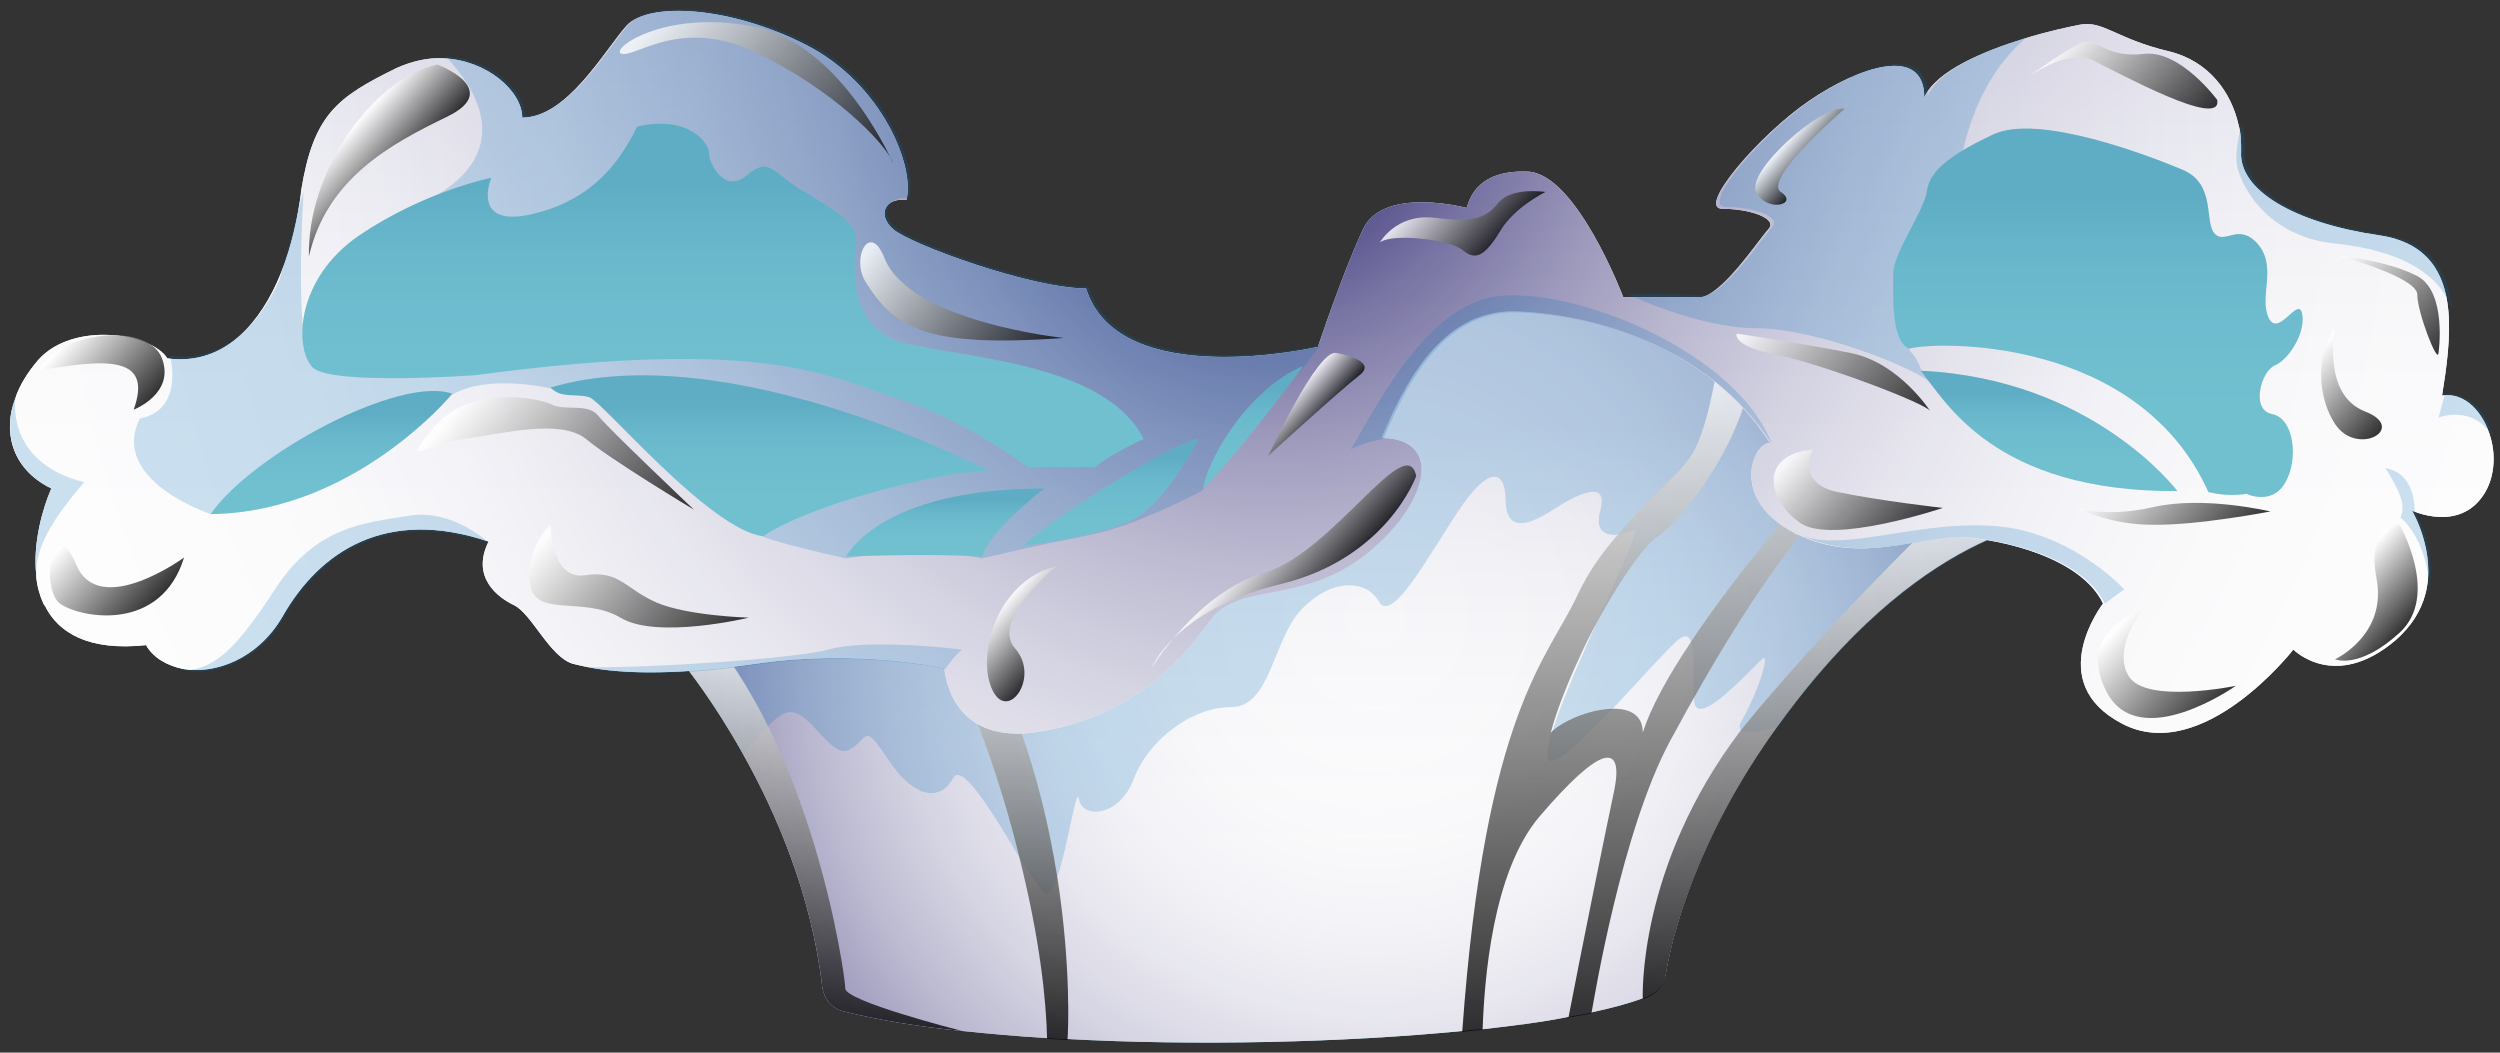 <svg width="209" height="88" viewBox="0 0 209 88" fill="none" xmlns="http://www.w3.org/2000/svg">
<rect x="0" y="0" width="209" height="88" fill="#333333" stroke="none"/>
<path d="M57.347 55.781C57.347 55.781 59.641 58.592 62.157 63.106C64.894 67.989 67.854 74.796 68.742 82.491C68.89 83.527 69.556 84.341 70.592 84.563C73.256 85.229 76.66 85.821 80.434 86.191C82.653 86.413 85.021 86.635 87.463 86.783C87.981 86.783 88.573 86.857 89.165 86.857C99.969 87.449 112.4 87.153 122.242 86.191C122.834 86.117 123.352 86.043 123.944 86.043C126.533 85.747 128.975 85.451 131.121 85.007C131.787 84.859 132.453 84.785 133.045 84.637C134.747 84.267 136.153 83.897 137.337 83.453C137.485 83.379 137.559 83.379 137.707 83.305C138.521 83.009 139.113 82.269 139.261 81.382C139.779 78.348 141.777 70.061 148.658 60.59C149.62 59.258 150.656 57.926 151.766 56.595C163.384 42.832 173.225 43.276 173.225 43.276L165.086 40.243L157.464 37.431L156.206 36.987L154.43 35.729L146.734 30.476L143.997 28.626L142.295 27.516L132.157 24.557L119.948 23.743L112.474 32.844L88.869 48.604L79.768 48.678H79.324L76.438 48.974L58.753 50.749L58.457 51.933L57.347 55.781Z" fill="#81D0D3"/>
<path d="M57.347 55.781C57.347 55.781 59.641 58.592 62.157 63.106C64.894 67.989 67.854 74.796 68.742 82.491C68.89 83.527 69.556 84.341 70.592 84.563C73.256 85.229 76.66 85.821 80.434 86.191C82.653 86.413 85.021 86.635 87.463 86.783C87.981 86.783 88.573 86.857 89.165 86.857C99.969 87.449 112.4 87.153 122.242 86.191C122.834 86.117 123.352 86.043 123.944 86.043C126.533 85.747 128.975 85.451 131.121 85.007C131.787 84.859 132.453 84.785 133.045 84.637C134.747 84.267 136.153 83.897 137.337 83.453C137.485 83.379 137.559 83.379 137.707 83.305C138.521 83.009 139.113 82.269 139.261 81.382C139.779 78.348 141.777 70.061 148.658 60.59C149.62 59.258 150.656 57.926 151.766 56.595C163.384 42.832 173.225 43.276 173.225 43.276L165.086 40.243L157.464 37.431L156.206 36.987L154.43 35.729L146.734 30.476L143.997 28.626L142.295 27.516L132.157 24.557L119.948 23.743L112.474 32.844L88.869 48.604L79.768 48.678H79.324L76.438 48.974L58.753 50.749L58.457 51.933L57.347 55.781Z" fill="url(#paint0_radial)"/>
<path opacity="0.1" d="M57.347 55.781C57.347 55.781 59.641 58.592 62.157 63.106C64.894 67.989 67.854 74.796 68.742 82.491C68.89 83.527 69.556 84.341 70.592 84.563C73.256 85.229 76.66 85.821 80.434 86.191C82.653 86.413 85.021 86.635 87.463 86.783C87.981 86.783 88.573 86.857 89.165 86.857C99.969 87.449 112.4 87.153 122.242 86.191C122.834 86.117 123.352 86.043 123.944 86.043C126.533 85.747 128.975 85.451 131.121 85.007C131.787 84.859 132.453 84.785 133.045 84.637C134.747 84.267 136.153 83.897 137.337 83.453C137.485 83.379 137.559 83.379 137.707 83.305C138.521 83.009 139.113 82.269 139.261 81.382C139.779 78.348 141.777 70.061 148.658 60.59C149.62 59.258 150.656 57.926 151.766 56.595C163.384 42.832 173.225 43.276 173.225 43.276L165.086 40.243L157.464 37.431L156.206 36.987L154.43 35.729L146.734 30.476L143.997 28.626L142.295 27.516L132.157 24.557L119.948 23.743L112.474 32.844L88.869 48.604L79.768 48.678H79.324L76.438 48.974L58.753 50.749L58.457 51.933L57.347 55.781Z" fill="url(#paint1_linear)"/>
<path opacity="0.2" d="M57.347 55.781C57.347 55.781 59.641 58.593 62.157 63.106C63.267 61.626 64.82 59.776 65.856 59.554C67.706 59.184 69.408 63.55 71.036 62.662C72.664 61.774 72.072 60.22 74.292 63.55C76.512 66.879 78.658 66.954 79.694 65.03C80.434 63.698 83.097 68.137 85.095 71.467C86.057 73.021 86.871 74.279 87.315 74.649C87.685 74.871 87.981 74.427 88.277 73.613C89.239 71.097 89.979 65.548 90.201 66.805C90.497 68.507 93.605 68.285 94.789 65.104C95.973 61.922 99.599 59.111 102.929 59.111C106.258 59.111 106.406 53.413 108.848 50.898C111.29 48.382 114.176 48.382 115.286 50.306C116.396 52.229 119.578 46.162 121.946 42.684C124.24 39.207 125.793 38.985 125.867 41.723C125.867 44.46 127.643 44.016 129.715 42.684C131.787 41.353 134.525 39.947 133.785 42.684C133.267 44.534 134.377 44.83 135.413 44.682C135.931 44.608 136.375 44.46 136.671 44.312C137.189 44.016 134.673 49.344 132.453 54.375C131.269 57.039 130.233 59.628 129.715 61.33C129.419 62.144 129.345 62.81 129.345 63.18C129.419 64.66 132.009 62.144 134.747 59.333C137.041 56.891 139.483 54.153 140.297 53.487C140.963 52.969 141.259 53.191 141.407 53.783C141.703 54.819 141.481 56.965 141.629 58.519C141.629 58.593 141.629 58.593 141.629 58.666C141.925 61.108 146.956 55.263 147.4 55.041C147.918 54.819 147.03 57.705 145.625 60.22C145.329 60.664 145.403 60.96 145.625 61.108C146.068 61.404 147.4 61.108 148.658 60.738C149.62 59.406 150.656 58.075 151.766 56.743C163.384 42.98 173.225 43.424 173.225 43.424L165.086 40.391L157.464 37.579L156.206 37.135L154.43 35.877L146.734 30.624L143.997 28.774L142.295 27.664L132.157 24.705L119.948 23.891L112.474 32.992L88.869 48.752L79.768 48.826H79.324L76.438 49.122L58.753 50.898L57.347 55.781Z" fill="#0071BC"/>
<path opacity="0.8" d="M137.337 83.527C137.485 83.453 137.559 83.453 137.707 83.379C138.521 83.083 139.113 82.343 139.261 81.456C139.779 78.422 141.777 70.135 148.658 60.664C149.62 59.332 150.656 58 151.766 56.669C163.384 42.906 173.225 43.35 173.225 43.35L165.086 40.317C161.09 44.09 153.764 51.267 146.882 59.406C146.438 59.924 145.994 60.516 145.55 61.034C136.819 72.503 137.337 83.527 137.337 83.527Z" fill="url(#paint2_linear)"/>
<path opacity="0.8" d="M122.242 86.265C122.834 86.191 123.352 86.117 123.944 86.117C124.092 81.9 124.758 72.947 128.679 68.285C133.933 62.144 135.709 62.144 134.969 65.992C134.377 68.729 132.231 79.31 131.121 85.081C131.787 84.933 132.453 84.859 133.045 84.711C133.267 83.527 135.561 69.469 139.631 61.922C140.223 60.886 140.815 59.702 141.555 58.444C145.329 51.711 151.1 42.536 157.39 37.505L156.132 37.061L154.356 35.803L149.102 43.498C149.102 43.498 144.811 48.456 141.333 53.709C139.557 56.373 138.003 59.11 137.337 61.256C137.337 59.702 136.153 59.184 134.673 59.258C132.749 59.332 130.455 60.368 129.641 61.256C130.233 59.036 131.269 56.595 132.379 54.227C134.599 49.639 137.411 45.57 138.521 44.904C140.075 43.942 145.477 37.875 146.586 30.624L143.849 28.774C143.479 31.586 142.591 36.395 141.333 38.171C140.149 39.873 137.633 41.87 135.339 44.608C134.007 46.088 132.749 47.864 131.861 49.788C129.419 55.041 124.166 59.406 122.242 86.265Z" fill="url(#paint3_linear)"/>
<path opacity="0.8" d="M79.324 48.752L76.438 49.048C76.438 49.048 81.914 58.222 85.169 71.467C86.945 78.496 87.463 83.601 87.537 86.857C88.055 86.857 88.647 86.931 89.239 86.931C89.313 86.265 89.535 80.79 88.425 73.539C87.611 68.433 86.205 62.44 83.468 56.521C82.136 53.561 80.878 50.971 79.768 48.752H79.324Z" fill="url(#paint4_linear)"/>
<path opacity="0.8" d="M57.347 55.781C57.347 55.781 59.641 58.592 62.157 63.106C64.894 67.989 67.854 74.796 68.742 82.491C68.89 83.527 69.556 84.341 70.592 84.563C73.256 85.229 76.66 85.821 80.434 86.191C79.842 86.043 70.666 83.675 70.666 82.639C70.666 81.603 68.002 62.44 58.383 51.933L57.347 55.781Z" fill="url(#paint5_linear)"/>
<path d="M4.291 40.836C3.551 42.537 2.737 45.423 3.033 48.087C3.033 48.161 3.033 48.161 3.033 48.235C3.107 49.049 3.329 49.788 3.625 50.454C3.625 50.454 3.625 50.528 3.699 50.528C3.699 50.602 3.773 50.676 3.773 50.676C4.883 52.896 7.399 54.45 12.209 53.932C12.801 54.968 13.911 55.634 15.317 55.93C17.981 56.374 21.532 55.116 23.604 51.564C26.712 46.089 32.262 42.389 40.846 45.275C39.366 48.235 41.586 49.937 42.991 50.602C44.471 51.342 45.951 54.894 47.875 55.486C48.171 55.56 48.467 55.634 48.837 55.708C51.205 56.226 55.645 56.596 63.192 55.486C71.924 54.228 78.954 55.856 78.954 55.856C78.954 55.856 79.25 62.367 86.797 61.183C94.419 59.999 98.637 55.412 101.079 52.008C103.447 48.605 108.626 50.602 113.954 46.533C119.282 42.463 120.91 36.692 115.508 36.618C117.21 32.623 120.318 25.816 126.755 26.038C133.193 26.259 142.813 28.923 147.992 37.062C146.66 36.84 144.441 41.65 149.99 44.535C150.064 44.609 150.212 44.683 150.286 44.683C155.688 47.273 160.72 44.683 164.05 44.905C167.453 45.127 173.965 46.607 175.815 50.454C175.815 50.454 170.709 57.04 177.443 60.517C184.177 63.995 191.724 54.302 191.724 54.302C191.724 54.302 195.202 57.853 200.308 53.488C201.64 52.304 202.38 51.046 202.75 49.715C203.712 46.163 201.64 42.685 201.64 42.685C201.64 42.685 205.562 44.535 207.634 41.353C208.521 40.022 208.669 38.172 208.225 36.618C207.634 34.472 206.08 32.771 204.156 33.067C204.526 30.773 204.896 28.183 204.674 25.89C204.378 22.856 202.972 20.266 198.902 19.674C191.798 18.638 187.137 15.901 187.358 12.645C187.358 11.905 187.359 11.165 187.137 10.425C186.545 7.762 184.695 5.098 181.291 4.284C176.925 3.248 175.815 1.694 173.891 2.064C173.151 2.212 171.301 2.582 169.155 3.248C165.826 4.284 161.904 5.912 160.868 8.132C160.868 3.766 155.466 5.542 151.248 8.428C147.03 11.313 141.777 17.454 143.997 17.454C146.29 17.454 148.658 18.268 147.844 19.156C147.03 20.044 143.849 24.854 142.073 24.854C140.297 24.854 135.709 24.854 135.709 24.854C135.709 24.854 131.787 14.495 127.717 14.347C123.648 14.199 122.908 16.419 122.612 17.381C122.612 17.381 115.656 15.531 113.954 19.156C112.252 22.782 110.18 28.997 110.18 28.997C110.18 28.997 93.531 32.845 90.793 24.114C86.205 24.114 76.068 20.414 74.662 19.156C73.256 17.898 74.07 16.493 75.772 16.715C76.512 13.977 73.774 7.022 67.41 3.766C61.047 0.511 54.239 0.141 52.389 2.138C50.539 4.21 47.431 9.833 43.657 9.833C43.657 7.614 40.697 5.024 37.072 4.876C35.814 4.802 34.482 5.098 33.15 5.69C28.192 8.132 26.194 9.538 25.158 16.049V16.123C25.158 16.345 25.084 16.493 25.084 16.715C24.714 19.082 24.122 21.45 23.16 23.596C21.311 27.665 18.277 30.551 13.985 29.959C12.727 27.887 6.141 26.777 3.181 30.107C2.367 31.069 1.627 32.179 1.257 33.362C0.295 35.878 0.813 39.134 4.291 40.836Z" fill="#D9F7FF"/>
<path d="M4.291 40.836C3.551 42.537 2.737 45.423 3.033 48.087C3.033 48.161 3.033 48.161 3.033 48.235C3.107 49.049 3.329 49.788 3.625 50.454C3.625 50.454 3.625 50.528 3.699 50.528C3.699 50.602 3.773 50.676 3.773 50.676C4.883 52.896 7.399 54.45 12.209 53.932C12.801 54.968 13.911 55.634 15.317 55.93C17.981 56.374 21.532 55.116 23.604 51.564C26.712 46.089 32.262 42.389 40.846 45.275C39.366 48.235 41.586 49.937 42.991 50.602C44.471 51.342 45.951 54.894 47.875 55.486C48.171 55.56 48.467 55.634 48.837 55.708C51.205 56.226 55.645 56.596 63.192 55.486C71.924 54.228 78.954 55.856 78.954 55.856C78.954 55.856 79.25 62.367 86.797 61.183C94.419 59.999 98.637 55.412 101.079 52.008C103.447 48.605 108.626 50.602 113.954 46.533C119.282 42.463 120.91 36.692 115.508 36.618C117.21 32.623 120.318 25.816 126.755 26.038C133.193 26.259 142.813 28.923 147.992 37.062C146.66 36.84 144.441 41.65 149.99 44.535C150.064 44.609 150.212 44.683 150.286 44.683C155.688 47.273 160.72 44.683 164.05 44.905C167.453 45.127 173.965 46.607 175.815 50.454C175.815 50.454 170.709 57.04 177.443 60.517C184.177 63.995 191.724 54.302 191.724 54.302C191.724 54.302 195.202 57.853 200.308 53.488C201.64 52.304 202.38 51.046 202.75 49.715C203.712 46.163 201.64 42.685 201.64 42.685C201.64 42.685 205.562 44.535 207.634 41.353C208.521 40.022 208.669 38.172 208.225 36.618C207.634 34.472 206.08 32.771 204.156 33.067C204.526 30.773 204.896 28.183 204.674 25.89C204.378 22.856 202.972 20.266 198.902 19.674C191.798 18.638 187.137 15.901 187.358 12.645C187.358 11.905 187.359 11.165 187.137 10.425C186.545 7.762 184.695 5.098 181.291 4.284C176.925 3.248 175.815 1.694 173.891 2.064C173.151 2.212 171.301 2.582 169.155 3.248C165.826 4.284 161.904 5.912 160.868 8.132C160.868 3.766 155.466 5.542 151.248 8.428C147.03 11.313 141.777 17.454 143.997 17.454C146.29 17.454 148.658 18.268 147.844 19.156C147.03 20.044 143.849 24.854 142.073 24.854C140.297 24.854 135.709 24.854 135.709 24.854C135.709 24.854 131.787 14.495 127.717 14.347C123.648 14.199 122.908 16.419 122.612 17.381C122.612 17.381 115.656 15.531 113.954 19.156C112.252 22.782 110.18 28.997 110.18 28.997C110.18 28.997 93.531 32.845 90.793 24.114C86.205 24.114 76.068 20.414 74.662 19.156C73.256 17.898 74.07 16.493 75.772 16.715C76.512 13.977 73.774 7.022 67.41 3.766C61.047 0.511 54.239 0.141 52.389 2.138C50.539 4.21 47.431 9.833 43.657 9.833C43.657 7.614 40.697 5.024 37.072 4.876C35.814 4.802 34.482 5.098 33.15 5.69C28.192 8.132 26.194 9.538 25.158 16.049V16.123C25.158 16.345 25.084 16.493 25.084 16.715C24.714 19.082 24.122 21.45 23.16 23.596C21.311 27.665 18.277 30.551 13.985 29.959C12.727 27.887 6.141 26.777 3.181 30.107C2.367 31.069 1.627 32.179 1.257 33.362C0.295 35.878 0.813 39.134 4.291 40.836Z" fill="url(#paint6_radial)"/>
<path opacity="0.1" d="M4.291 40.836C3.551 42.537 2.737 45.423 3.033 48.087C3.033 48.161 3.033 48.161 3.033 48.235C3.107 49.049 3.329 49.788 3.625 50.454C3.625 50.454 3.625 50.528 3.699 50.528C3.699 50.602 3.773 50.676 3.773 50.676C4.883 52.896 7.399 54.45 12.209 53.932C12.801 54.968 13.911 55.634 15.317 55.93C17.981 56.374 21.532 55.116 23.604 51.564C26.712 46.089 32.262 42.389 40.846 45.275C39.366 48.235 41.586 49.937 42.991 50.602C44.471 51.342 45.951 54.894 47.875 55.486C48.171 55.56 48.467 55.634 48.837 55.708C51.205 56.226 55.645 56.596 63.192 55.486C71.924 54.228 78.954 55.856 78.954 55.856C78.954 55.856 79.25 62.367 86.797 61.183C94.419 59.999 98.637 55.412 101.079 52.008C103.447 48.605 108.626 50.602 113.954 46.533C119.282 42.463 120.91 36.692 115.508 36.618C117.21 32.623 120.318 25.816 126.755 26.038C133.193 26.259 142.813 28.923 147.992 37.062C146.66 36.84 144.441 41.65 149.99 44.535C150.064 44.609 150.212 44.683 150.286 44.683C155.688 47.273 160.72 44.683 164.05 44.905C167.453 45.127 173.965 46.607 175.815 50.454C175.815 50.454 170.709 57.04 177.443 60.517C184.177 63.995 191.724 54.302 191.724 54.302C191.724 54.302 195.202 57.853 200.308 53.488C201.64 52.304 202.38 51.046 202.75 49.715C203.712 46.163 201.64 42.685 201.64 42.685C201.64 42.685 205.562 44.535 207.634 41.353C208.521 40.022 208.669 38.172 208.225 36.618C207.634 34.472 206.08 32.771 204.156 33.067C204.526 30.773 204.896 28.183 204.674 25.89C204.378 22.856 202.972 20.266 198.902 19.674C191.798 18.638 187.137 15.901 187.358 12.645C187.358 11.905 187.359 11.165 187.137 10.425C186.545 7.762 184.695 5.098 181.291 4.284C176.925 3.248 175.815 1.694 173.891 2.064C173.151 2.212 171.301 2.582 169.155 3.248C165.826 4.284 161.904 5.912 160.868 8.132C160.868 3.766 155.466 5.542 151.248 8.428C147.03 11.313 141.777 17.454 143.997 17.454C146.29 17.454 148.658 18.268 147.844 19.156C147.03 20.044 143.849 24.854 142.073 24.854C140.297 24.854 135.709 24.854 135.709 24.854C135.709 24.854 131.787 14.495 127.717 14.347C123.648 14.199 122.908 16.419 122.612 17.381C122.612 17.381 115.656 15.531 113.954 19.156C112.252 22.782 110.18 28.997 110.18 28.997C110.18 28.997 93.531 32.845 90.793 24.114C86.205 24.114 76.068 20.414 74.662 19.156C73.256 17.898 74.07 16.493 75.772 16.715C76.512 13.977 73.774 7.022 67.41 3.766C61.047 0.511 54.239 0.141 52.389 2.138C50.539 4.21 47.431 9.833 43.657 9.833C43.657 7.614 40.697 5.024 37.072 4.876C35.814 4.802 34.482 5.098 33.15 5.69C28.192 8.132 26.194 9.538 25.158 16.049V16.123C25.158 16.345 25.084 16.493 25.084 16.715C24.714 19.082 24.122 21.45 23.16 23.596C21.311 27.665 18.277 30.551 13.985 29.959C12.727 27.887 6.141 26.777 3.181 30.107C2.367 31.069 1.627 32.179 1.257 33.362C0.295 35.878 0.813 39.134 4.291 40.836Z" fill="url(#paint7_linear)"/>
<path opacity="0.2" d="M136.005 24.557C136.005 24.557 141.925 27.442 146.882 27.442C151.84 27.442 160.572 30.92 161.46 32.104C161.46 32.104 161.46 32.104 161.534 32.178C162.422 33.288 163.828 32.474 163.828 32.474L160.646 30.994C160.646 30.994 160.276 29.884 159.684 29.366C159.092 28.848 163.828 14.346 163.828 14.346C163.828 14.346 163.902 13.828 164.05 12.94C164.494 10.646 165.826 6.133 169.451 3.099C166.122 4.135 162.2 5.763 161.164 7.983C161.164 3.617 155.762 5.393 151.544 8.279C147.326 11.164 142.073 17.306 144.293 17.306C146.586 17.306 148.954 18.119 148.14 19.007C147.326 19.895 144.145 24.705 142.369 24.705C140.593 24.557 136.005 24.557 136.005 24.557Z" fill="#0071BC"/>
<path opacity="0.2" d="M17.611 42.98L27.156 39.059L36.776 32.77H36.85C36.924 32.77 36.998 32.77 37.072 32.844C37.294 32.844 37.516 32.918 37.738 32.992C37.812 32.992 37.812 32.992 37.812 32.992C40.846 31.216 46.025 32.474 46.025 32.474L49.947 32.77L53.425 35.137C53.425 35.137 61.786 44.09 63.858 44.904C65.93 45.644 70.74 46.68 70.74 46.68C70.74 46.68 73.774 46.31 74.366 45.866C74.958 45.422 82.136 46.68 82.136 46.68C82.136 46.68 84.947 46.014 87.981 45.348C87.981 45.348 87.981 45.348 88.055 45.348C89.165 45.126 90.275 44.904 91.311 44.682C95.233 43.868 100.561 40.983 100.561 40.983L102.855 36.839L108.922 30.772L110.402 28.848C110.402 28.848 93.753 32.696 91.015 23.965C86.427 23.965 76.29 20.265 74.884 19.007C73.478 17.75 74.292 16.344 75.994 16.566C76.734 13.828 73.996 6.873 67.632 3.617C61.269 0.362 54.461 -0.008 52.611 1.99C50.761 4.061 47.653 9.685 43.879 9.685C43.879 7.465 40.919 4.875 37.294 4.727C43.509 11.46 38.626 15.234 36.036 16.566C35.296 16.936 34.778 17.158 34.63 17.158C34.63 17.158 30.338 26.11 29.376 29.662C27.97 29.514 26.786 29.366 26.194 29.514C25.75 29.588 25.454 28.552 25.306 26.998C24.936 23.077 25.38 15.9 25.38 15.9V15.974L23.382 23.373C21.532 27.442 18.499 30.328 14.207 29.736C14.207 29.736 15.465 34.249 11.691 34.989C9.101 40.169 17.611 42.98 17.611 42.98Z" fill="#0071BC"/>
<path d="M187.802 41.279C187.802 41.279 189.948 42.315 191.058 40.317C192.168 38.393 191.798 34.989 189.948 34.62C188.098 34.249 189.06 30.994 190.17 30.55C191.28 30.106 192.76 27.886 192.464 26.259C192.168 24.631 190.466 28.33 189.652 26.555C188.838 24.779 190.392 22.337 188.764 20.413C187.136 18.564 186.027 20.487 185.139 19.525C184.251 18.564 185.287 15.382 182.475 14.198C179.663 13.014 170.413 9.463 166.639 11.238C162.866 13.014 161.312 14.346 161.09 15.974C160.868 17.602 158.278 21.153 158.278 22.855C158.278 24.557 158.056 28.552 159.61 29.144C161.608 28.552 178.701 27.96 184.621 41.131C186.323 41.575 187.802 41.279 187.802 41.279Z" fill="#81D0D3"/>
<path opacity="0.1" d="M187.802 41.279C187.802 41.279 189.948 42.315 191.058 40.317C192.168 38.393 191.798 34.989 189.948 34.62C188.098 34.249 189.06 30.994 190.17 30.55C191.28 30.106 192.76 27.886 192.464 26.259C192.168 24.631 190.466 28.33 189.652 26.555C188.838 24.779 190.392 22.337 188.764 20.413C187.136 18.564 186.027 20.487 185.139 19.525C184.251 18.564 185.287 15.382 182.475 14.198C179.663 13.014 170.413 9.463 166.639 11.238C162.866 13.014 161.312 14.346 161.09 15.974C160.868 17.602 158.278 21.153 158.278 22.855C158.278 24.557 158.056 28.552 159.61 29.144C161.608 28.552 178.701 27.96 184.621 41.131C186.323 41.575 187.802 41.279 187.802 41.279Z" fill="url(#paint8_linear)"/>
<path d="M182.031 41.057C182.031 41.057 175.001 31.66 160.572 30.994C162.644 33.51 166.639 41.131 182.031 41.057Z" fill="#81D0D3"/>
<path opacity="0.1" d="M182.031 41.057C182.031 41.057 175.001 31.66 160.572 30.994C162.644 33.51 166.639 41.131 182.031 41.057Z" fill="url(#paint9_linear)"/>
<path opacity="0.2" d="M182.031 41.057C182.031 41.057 175.001 31.66 160.572 30.994C162.644 33.51 166.639 41.131 182.031 41.057Z" fill="#0071BC"/>
<path d="M108.922 30.624C108.922 30.624 103.373 38.171 100.561 40.835C101.153 37.875 104.63 32.4 108.922 30.624Z" fill="#81D0D3"/>
<path opacity="0.1" d="M108.922 30.624C108.922 30.624 103.373 38.171 100.561 40.835C101.153 37.875 104.63 32.4 108.922 30.624Z" fill="url(#paint10_linear)"/>
<path d="M100.191 36.691C100.191 36.691 97.305 42.462 94.271 43.646C91.237 44.83 86.649 45.57 85.613 45.57C86.871 44.09 97.749 37.061 100.191 36.691Z" fill="#81D0D3"/>
<path opacity="0.1" d="M100.191 36.691C100.191 36.691 97.305 42.462 94.271 43.646C91.237 44.83 86.649 45.57 85.613 45.57C86.871 44.09 97.749 37.061 100.191 36.691Z" fill="url(#paint11_linear)"/>
<path d="M87.315 40.834C87.315 40.834 82.653 44.386 82.135 46.532C77.548 46.236 70.74 46.532 70.74 46.532C70.74 46.532 73.478 40.834 87.315 40.834Z" fill="#81D0D3"/>
<path opacity="0.1" d="M87.315 40.834C87.315 40.834 82.653 44.386 82.135 46.532C77.548 46.236 70.74 46.532 70.74 46.532C70.74 46.532 73.478 40.834 87.315 40.834Z" fill="url(#paint12_linear)"/>
<path d="M95.603 36.691C95.603 36.691 92.273 38.245 91.607 39.059C89.165 38.985 85.909 39.059 85.909 39.059C85.909 39.059 80.878 35.137 74.958 33.288C69.408 31.512 64.006 28.108 39.736 31.364C39.736 31.364 27.6 32.252 26.12 30.698C24.64 29.144 24.64 23.373 30.042 19.673C35.518 15.974 41.068 14.864 41.068 14.864C41.068 14.864 39.366 18.933 44.175 17.971C48.985 16.936 51.501 14.198 53.277 10.572C57.643 9.61 59.271 11.978 59.271 12.792C59.271 13.606 60.529 16.27 62.453 14.642C64.302 13.088 64.524 14.346 66.892 15.826C69.26 17.232 71.554 18.563 71.554 19.895C71.554 21.227 70.444 27.294 75.402 28.626C80.36 29.958 92.347 30.254 95.603 36.691Z" fill="#81D0D3"/>
<path opacity="0.1" d="M95.603 36.691C95.603 36.691 92.273 38.245 91.607 39.059C89.165 38.985 85.909 39.059 85.909 39.059C85.909 39.059 80.878 35.137 74.958 33.288C69.408 31.512 64.006 28.108 39.736 31.364C39.736 31.364 27.6 32.252 26.12 30.698C24.64 29.144 24.64 23.373 30.042 19.673C35.518 15.974 41.068 14.864 41.068 14.864C41.068 14.864 39.366 18.933 44.175 17.971C48.985 16.936 51.501 14.198 53.277 10.572C57.643 9.61 59.271 11.978 59.271 12.792C59.271 13.606 60.529 16.27 62.453 14.642C64.302 13.088 64.524 14.346 66.892 15.826C69.26 17.232 71.554 18.563 71.554 19.895C71.554 21.227 70.444 27.294 75.402 28.626C80.36 29.958 92.347 30.254 95.603 36.691Z" fill="url(#paint13_linear)"/>
<path opacity="0.2" d="M187.802 41.279C187.802 41.279 189.948 42.315 191.058 40.317C192.168 38.393 191.798 34.989 189.948 34.62C188.098 34.249 189.06 30.994 190.17 30.55C191.28 30.106 192.76 27.886 192.464 26.259C192.168 24.631 190.466 28.33 189.652 26.555C188.838 24.779 190.392 22.337 188.764 20.413C187.136 18.564 186.027 20.487 185.139 19.525C184.251 18.564 185.287 15.382 182.475 14.198C179.663 13.014 170.413 9.463 166.639 11.238C162.866 13.014 161.312 14.346 161.09 15.974C160.868 17.602 158.278 21.153 158.278 22.855C158.278 24.557 158.056 28.552 159.61 29.144C161.608 28.552 178.701 27.96 184.621 41.131C186.323 41.575 187.802 41.279 187.802 41.279Z" fill="#0071BC"/>
<path opacity="0.2" d="M95.603 36.691C95.603 36.691 92.273 38.245 91.607 39.059C89.165 38.985 85.909 39.059 85.909 39.059C85.909 39.059 80.878 35.137 74.958 33.288C69.408 31.512 64.006 28.108 39.736 31.364C39.736 31.364 27.6 32.252 26.12 30.698C24.64 29.144 24.64 23.373 30.042 19.673C35.518 15.974 41.068 14.864 41.068 14.864C41.068 14.864 39.366 18.933 44.175 17.971C48.985 16.936 51.501 14.198 53.277 10.572C57.643 9.61 59.271 11.978 59.271 12.792C59.271 13.606 60.529 16.27 62.453 14.642C64.302 13.088 64.524 14.346 66.892 15.826C69.26 17.232 71.554 18.563 71.554 19.895C71.554 21.227 70.444 27.294 75.402 28.626C80.36 29.958 92.347 30.254 95.603 36.691Z" fill="#0071BC"/>
<path d="M82.802 39.429C82.802 39.429 60.973 27.96 46.025 32.4C46.987 33.361 48.097 32.844 49.281 33.214C50.391 33.584 59.271 44.238 63.784 44.83C68.372 41.797 80.064 39.133 82.802 39.429Z" fill="#81D0D3"/>
<path opacity="0.1" d="M82.802 39.429C82.802 39.429 60.973 27.96 46.025 32.4C46.987 33.361 48.097 32.844 49.281 33.214C50.391 33.584 59.271 44.238 63.784 44.83C68.372 41.797 80.064 39.133 82.802 39.429Z" fill="url(#paint14_linear)"/>
<path d="M37.812 32.917C37.812 32.917 29.672 42.832 17.611 42.98C21.088 37.949 33.446 31.364 37.812 32.917Z" fill="#81D0D3"/>
<path opacity="0.1" d="M37.812 32.917C37.812 32.917 29.672 42.832 17.611 42.98C21.088 37.949 33.446 31.364 37.812 32.917Z" fill="url(#paint15_linear)"/>
<path opacity="0.2" d="M108.922 30.624C108.922 30.624 103.373 38.171 100.561 40.835C101.153 37.875 104.63 32.4 108.922 30.624Z" fill="#0071BC"/>
<path opacity="0.2" d="M100.191 36.691C100.191 36.691 97.305 42.462 94.271 43.646C91.237 44.83 86.649 45.57 85.613 45.57C86.871 44.09 97.749 37.061 100.191 36.691Z" fill="#0071BC"/>
<path opacity="0.2" d="M87.315 40.834C87.315 40.834 82.653 44.386 82.135 46.532C77.548 46.236 70.74 46.532 70.74 46.532C70.74 46.532 73.478 40.834 87.315 40.834Z" fill="#0071BC"/>
<path opacity="0.2" d="M82.802 39.429C82.802 39.429 60.973 27.96 46.025 32.4C46.987 33.361 48.097 32.844 49.281 33.214C50.391 33.584 59.271 44.238 63.784 44.83C68.372 41.797 80.064 39.133 82.802 39.429Z" fill="#0071BC"/>
<path opacity="0.2" d="M37.812 32.917C37.812 32.917 29.672 42.832 17.611 42.98C21.088 37.949 33.446 31.364 37.812 32.917Z" fill="#0071BC"/>
<path opacity="0.2" d="M4.291 40.834C3.551 42.536 2.737 45.422 3.033 48.086C2.959 45.57 4.587 43.202 7.029 40.317C0.369 38.615 1.257 33.287 1.331 32.992C0.295 35.877 0.813 39.133 4.291 40.834Z" fill="#0071BC"/>
<path opacity="0.2" d="M15.391 56.077C18.055 56.521 21.606 55.263 23.678 51.711C26.786 46.236 32.336 42.536 40.919 45.422C40.919 45.422 37.812 42.462 34.112 43.128C30.412 43.72 26.342 44.016 22.938 49.344C19.46 54.671 17.833 55.855 15.391 56.077Z" fill="#0071BC"/>
<path opacity="0.2" d="M48.911 55.781C51.279 56.299 55.719 56.669 63.267 55.559C71.998 54.301 79.028 55.929 79.028 55.929C79.028 55.929 79.694 54.893 80.434 54.301C80.434 54.301 72.59 53.339 69.26 54.301C66.596 55.041 54.609 55.855 48.911 55.781Z" fill="#0071BC"/>
<path opacity="0.2" d="M112.918 37.579C113.88 36.987 115.656 36.691 115.656 36.691C117.358 32.696 120.466 25.889 126.903 26.11C133.341 26.332 142.961 28.996 148.14 37.135C145.328 29.736 132.675 24.335 125.793 24.705C119.726 25.001 115.656 32.918 112.918 37.579Z" fill="#0071BC"/>
<path opacity="0.2" d="M150.434 44.682C155.836 47.272 160.868 44.682 164.198 44.904C167.602 45.126 174.113 46.606 175.963 50.453L177.591 49.27C177.591 49.27 172.929 44.164 166.196 43.942C159.832 43.646 153.838 46.236 150.434 44.682Z" fill="#0071BC"/>
<path opacity="0.2" d="M186.989 13.68C187.137 15.012 189.134 19.673 195.054 20.339C200.974 20.931 204.008 23.077 204.97 25.814C204.674 22.781 203.268 20.191 199.198 19.599C192.094 18.563 187.433 15.826 187.655 12.57C187.655 11.83 187.655 11.09 187.433 10.35C187.359 10.498 186.841 12.422 186.989 13.68Z" fill="#0071BC"/>
<path opacity="0.2" d="M203.86 34.915C203.86 34.915 206.672 33.731 208.447 36.543C207.855 34.397 206.302 32.696 204.378 32.992L203.86 34.915Z" fill="#0071BC"/>
<path opacity="0.2" d="M200.678 43.276C201.862 44.164 203.342 47.124 202.972 49.714C203.934 46.162 201.862 42.684 201.862 42.684C201.862 42.684 202.01 39.577 199.42 39.133C200.456 40.835 201.196 42.092 200.678 43.276Z" fill="#0071BC"/>
<path opacity="0.8" d="M151.544 37.579C151.544 37.579 150.064 40.391 153.616 41.131C157.168 41.871 162.422 42.462 162.422 42.462C162.422 42.462 153.172 45.57 150.508 43.72C147.77 41.871 146.956 38.023 151.544 37.579Z" fill="url(#paint16_linear)"/>
<path opacity="0.8" d="M161.386 34.397C161.386 34.397 158.796 30.328 154.726 29.514C150.656 28.7 145.181 27.886 145.181 27.886C145.181 27.886 144.737 28.922 148.51 29.662C152.284 30.402 161.238 33.806 161.386 34.397Z" fill="url(#paint17_linear)"/>
<path opacity="0.8" d="M129.197 16.048C129.197 16.048 126.607 17.305 125.423 19.303C124.166 21.375 123.352 21.819 122.316 20.931C121.28 20.043 116.47 19.451 115.36 20.265C115.36 20.265 116.692 17.897 119.8 18.193C122.908 18.563 124.092 18.415 125.276 16.936C126.385 15.604 129.197 16.048 129.197 16.048Z" fill="url(#paint18_linear)"/>
<path opacity="0.8" d="M118.394 39.799C118.394 39.799 115.952 46.68 107.072 48.826C98.193 50.971 96.269 55.855 96.269 55.855C96.269 55.855 100.117 49.492 105.74 47.864C111.438 46.162 117.58 35.877 118.394 39.799Z" fill="url(#paint19_linear)"/>
<path opacity="0.8" d="M111.734 29.514C111.734 29.514 115.286 30.106 113.658 31.364C112.03 32.622 106.036 38.097 106.036 38.097C106.036 38.097 110.18 29.07 111.734 29.514Z" fill="url(#paint20_linear)"/>
<path opacity="0.8" d="M189.8 42.758C189.8 42.758 184.251 41.427 180.033 42.389C175.815 43.35 173.521 42.389 173.521 42.389C173.521 42.389 176.185 43.868 179.885 43.868C183.733 43.942 189.8 42.758 189.8 42.758Z" fill="url(#paint21_linear)"/>
<path opacity="0.8" d="M179.071 51.045C179.071 51.045 176.555 54.227 177.961 56.521C179.367 58.888 186.915 57.335 186.915 57.335C186.915 57.335 178.849 63.032 176.111 57.853C173.447 52.673 179.071 51.045 179.071 51.045Z" fill="url(#paint22_linear)"/>
<path opacity="0.8" d="M200.604 43.868C200.604 43.868 204.008 49.788 200.604 52.895C197.2 56.003 195.202 55.115 195.202 55.115C195.202 55.115 199.568 53.117 198.68 48.382C197.792 43.646 200.604 43.868 200.604 43.868Z" fill="url(#paint23_linear)"/>
<path opacity="0.8" d="M195.202 27.516C195.202 27.516 194.092 32.992 197.718 34.398C201.344 35.803 197.052 38.245 195.202 35.433C193.352 32.548 194.018 28.774 195.202 27.516Z" fill="url(#paint24_linear)"/>
<path opacity="0.8" d="M185.361 8.353C185.361 8.353 182.253 4.135 179.219 4.505C176.111 4.875 175.223 3.173 174.113 3.543C173.003 3.913 169.451 6.503 169.451 6.503C169.451 6.503 172.781 4.061 174.927 5.023C177.073 6.059 185.805 10.868 185.361 8.353Z" fill="url(#paint25_linear)"/>
<path opacity="0.8" d="M203.86 29.514C203.86 29.514 204.6 24.409 202.084 23.077C199.494 21.745 195.498 21.375 195.498 21.375C195.498 21.375 202.084 23.151 202.084 24.631C202.084 26.11 203.786 30.476 203.86 29.514Z" fill="url(#paint26_linear)"/>
<path opacity="0.8" d="M154.208 9.093C154.208 9.093 147.326 15.012 148.88 16.048C150.434 17.084 147.696 17.823 146.808 16.048C145.995 14.272 152.284 8.723 154.208 9.093Z" fill="url(#paint27_linear)"/>
<path opacity="0.8" d="M74.662 13.606C74.884 14.272 70.592 3.691 62.971 2.211C55.349 0.732 50.761 4.283 52.019 4.505C53.277 4.727 57.051 1.397 63.267 4.431C69.482 7.391 73.996 11.904 74.662 13.606Z" fill="url(#paint28_linear)"/>
<path opacity="0.8" d="M88.943 28.256C88.943 28.256 75.994 26.924 73.922 21.523C72.738 18.563 71.184 21.449 72.294 23.447C74.736 27.516 77.548 29.07 88.943 28.256Z" fill="url(#paint29_linear)"/>
<path opacity="0.8" d="M36.554 5.393C36.554 5.393 42.103 7.465 37.368 9.759C32.632 12.052 27.304 14.938 25.824 21.449C25.676 14.346 31.078 6.651 36.554 5.393Z" fill="url(#paint30_linear)"/>
<path opacity="0.8" d="M11.173 34.249C11.173 34.249 14.651 32.917 13.541 29.958C12.431 26.998 5.253 27.516 3.181 30.994C8.953 29.958 12.801 29.736 11.173 34.249Z" fill="url(#paint31_linear)"/>
<path opacity="0.8" d="M58.013 42.61C58.013 42.61 50.909 35.877 50.021 34.767C49.133 33.657 47.283 34.397 46.099 33.806C44.841 33.214 39.218 32.178 36.258 35.729C33.298 39.281 35.666 37.135 38.848 36.691C42.029 36.247 46.839 34.989 48.985 36.691C50.983 38.393 58.013 42.61 58.013 42.61Z" fill="url(#paint32_linear)"/>
<path opacity="0.8" d="M15.391 46.606C15.391 46.606 8.287 51.785 6.363 47.198C4.439 42.61 3.255 49.343 5.105 50.527C6.955 51.711 13.467 52.821 15.391 46.606Z" fill="url(#paint33_linear)"/>
<path opacity="0.8" d="M46.025 43.868C46.025 43.868 46.025 48.53 48.911 48.086C51.797 47.642 52.315 49.27 54.905 50.379C57.495 51.489 62.6 51.637 62.6 51.637C62.6 51.637 54.905 53.487 51.871 51.637C48.763 49.787 44.619 51.711 44.323 48.752C43.879 45.792 46.025 43.868 46.025 43.868Z" fill="url(#paint34_linear)"/>
<path opacity="0.8" d="M88.351 47.346C88.351 47.346 82.728 51.785 84.873 54.227C87.019 56.669 84.133 60.59 82.876 57.482C81.618 54.375 83.615 48.382 88.351 47.346Z" fill="url(#paint35_linear)"/>
<defs>
<radialGradient id="paint0_radial" cx="0" cy="0" r="1" gradientUnits="userSpaceOnUse" gradientTransform="translate(114.963 51.63) rotate(180) scale(71.59 71.584)">
<stop stop-color="white"/>
<stop offset="0.217" stop-color="#FCFCFD"/>
<stop offset="0.356" stop-color="#F4F4F8"/>
<stop offset="0.473" stop-color="#E6E5EE"/>
<stop offset="0.578" stop-color="#D1D0E0"/>
<stop offset="0.675" stop-color="#B7B5CE"/>
<stop offset="0.766" stop-color="#9793B8"/>
<stop offset="0.853" stop-color="#706C9E"/>
<stop offset="0.933" stop-color="#453F81"/>
<stop offset="1" stop-color="#1B1464"/>
</radialGradient>
<linearGradient id="paint1_linear" x1="115.294" y1="87.247" x2="115.294" y2="35.628" gradientUnits="userSpaceOnUse">
<stop stop-color="white"/>
<stop offset="0.217" stop-color="#FCFCFD"/>
<stop offset="0.356" stop-color="#F4F4F8"/>
<stop offset="0.473" stop-color="#E6E5EE"/>
<stop offset="0.578" stop-color="#D1D0E0"/>
<stop offset="0.675" stop-color="#B7B5CE"/>
<stop offset="0.766" stop-color="#9793B8"/>
<stop offset="0.853" stop-color="#706C9E"/>
<stop offset="0.933" stop-color="#453F81"/>
<stop offset="1" stop-color="#1B1464"/>
</linearGradient>
<linearGradient id="paint2_linear" x1="155.279" y1="83.628" x2="155.279" y2="41.506" gradientUnits="userSpaceOnUse">
<stop/>
<stop offset="1" stop-color="white"/>
</linearGradient>
<linearGradient id="paint3_linear" x1="139.835" y1="86.399" x2="139.835" y2="30.265" gradientUnits="userSpaceOnUse">
<stop/>
<stop offset="1" stop-color="white"/>
</linearGradient>
<linearGradient id="paint4_linear" x1="82.836" y1="87.03" x2="82.836" y2="49.799" gradientUnits="userSpaceOnUse">
<stop/>
<stop offset="1" stop-color="white"/>
</linearGradient>
<linearGradient id="paint5_linear" x1="68.916" y1="86.349" x2="68.916" y2="52.95" gradientUnits="userSpaceOnUse">
<stop/>
<stop offset="1" stop-color="white"/>
</linearGradient>
<radialGradient id="paint6_radial" cx="0" cy="0" r="1" gradientUnits="userSpaceOnUse" gradientTransform="translate(106.375 10.803) rotate(180) scale(113.298 113.289)">
<stop stop-color="#1B1464"/>
<stop offset="0.067" stop-color="#453F81"/>
<stop offset="0.147" stop-color="#706C9E"/>
<stop offset="0.234" stop-color="#9793B8"/>
<stop offset="0.325" stop-color="#B7B5CE"/>
<stop offset="0.422" stop-color="#D1D0E0"/>
<stop offset="0.527" stop-color="#E6E5EE"/>
<stop offset="0.644" stop-color="#F4F4F8"/>
<stop offset="0.783" stop-color="#FCFCFD"/>
<stop offset="1" stop-color="white"/>
</radialGradient>
<linearGradient id="paint7_linear" x1="104.798" y1="61.371" x2="104.798" y2="0.593" gradientUnits="userSpaceOnUse">
<stop stop-color="white"/>
<stop offset="0.217" stop-color="#FCFCFD"/>
<stop offset="0.356" stop-color="#F4F4F8"/>
<stop offset="0.473" stop-color="#E6E5EE"/>
<stop offset="0.578" stop-color="#D1D0E0"/>
<stop offset="0.675" stop-color="#B7B5CE"/>
<stop offset="0.766" stop-color="#9793B8"/>
<stop offset="0.853" stop-color="#706C9E"/>
<stop offset="0.933" stop-color="#453F81"/>
<stop offset="1" stop-color="#1B1464"/>
</linearGradient>
<linearGradient id="paint8_linear" x1="175.431" y1="41.545" x2="175.431" y2="16.634" gradientUnits="userSpaceOnUse">
<stop stop-color="white"/>
<stop offset="0.217" stop-color="#FCFCFD"/>
<stop offset="0.356" stop-color="#F4F4F8"/>
<stop offset="0.473" stop-color="#E6E5EE"/>
<stop offset="0.578" stop-color="#D1D0E0"/>
<stop offset="0.675" stop-color="#B7B5CE"/>
<stop offset="0.766" stop-color="#9793B8"/>
<stop offset="0.853" stop-color="#706C9E"/>
<stop offset="0.933" stop-color="#453F81"/>
<stop offset="1" stop-color="#1B1464"/>
</linearGradient>
<linearGradient id="paint9_linear" x1="171.301" y1="41.034" x2="171.301" y2="32.851" gradientUnits="userSpaceOnUse">
<stop stop-color="white"/>
<stop offset="0.217" stop-color="#FCFCFD"/>
<stop offset="0.356" stop-color="#F4F4F8"/>
<stop offset="0.473" stop-color="#E6E5EE"/>
<stop offset="0.578" stop-color="#D1D0E0"/>
<stop offset="0.675" stop-color="#B7B5CE"/>
<stop offset="0.766" stop-color="#9793B8"/>
<stop offset="0.853" stop-color="#706C9E"/>
<stop offset="0.933" stop-color="#453F81"/>
<stop offset="1" stop-color="#1B1464"/>
</linearGradient>
<linearGradient id="paint10_linear" x1="104.753" y1="40.849" x2="104.753" y2="32.551" gradientUnits="userSpaceOnUse">
<stop stop-color="white"/>
<stop offset="0.217" stop-color="#FCFCFD"/>
<stop offset="0.356" stop-color="#F4F4F8"/>
<stop offset="0.473" stop-color="#E6E5EE"/>
<stop offset="0.578" stop-color="#D1D0E0"/>
<stop offset="0.675" stop-color="#B7B5CE"/>
<stop offset="0.766" stop-color="#9793B8"/>
<stop offset="0.853" stop-color="#706C9E"/>
<stop offset="0.933" stop-color="#453F81"/>
<stop offset="1" stop-color="#1B1464"/>
</linearGradient>
<linearGradient id="paint11_linear" x1="92.888" y1="45.553" x2="92.888" y2="38.345" gradientUnits="userSpaceOnUse">
<stop stop-color="white"/>
<stop offset="0.217" stop-color="#FCFCFD"/>
<stop offset="0.356" stop-color="#F4F4F8"/>
<stop offset="0.473" stop-color="#E6E5EE"/>
<stop offset="0.578" stop-color="#D1D0E0"/>
<stop offset="0.675" stop-color="#B7B5CE"/>
<stop offset="0.766" stop-color="#9793B8"/>
<stop offset="0.853" stop-color="#706C9E"/>
<stop offset="0.933" stop-color="#453F81"/>
<stop offset="1" stop-color="#1B1464"/>
</linearGradient>
<linearGradient id="paint12_linear" x1="78.999" y1="46.579" x2="78.999" y2="41.916" gradientUnits="userSpaceOnUse">
<stop stop-color="white"/>
<stop offset="0.217" stop-color="#FCFCFD"/>
<stop offset="0.356" stop-color="#F4F4F8"/>
<stop offset="0.473" stop-color="#E6E5EE"/>
<stop offset="0.578" stop-color="#D1D0E0"/>
<stop offset="0.675" stop-color="#B7B5CE"/>
<stop offset="0.766" stop-color="#9793B8"/>
<stop offset="0.853" stop-color="#706C9E"/>
<stop offset="0.933" stop-color="#453F81"/>
<stop offset="1" stop-color="#1B1464"/>
</linearGradient>
<linearGradient id="paint13_linear" x1="60.446" y1="39.055" x2="60.446" y2="15.633" gradientUnits="userSpaceOnUse">
<stop stop-color="white"/>
<stop offset="0.217" stop-color="#FCFCFD"/>
<stop offset="0.356" stop-color="#F4F4F8"/>
<stop offset="0.473" stop-color="#E6E5EE"/>
<stop offset="0.578" stop-color="#D1D0E0"/>
<stop offset="0.675" stop-color="#B7B5CE"/>
<stop offset="0.766" stop-color="#9793B8"/>
<stop offset="0.853" stop-color="#706C9E"/>
<stop offset="0.933" stop-color="#453F81"/>
<stop offset="1" stop-color="#1B1464"/>
</linearGradient>
<linearGradient id="paint14_linear" x1="64.443" y1="44.79" x2="64.443" y2="33.88" gradientUnits="userSpaceOnUse">
<stop stop-color="white"/>
<stop offset="0.217" stop-color="#FCFCFD"/>
<stop offset="0.356" stop-color="#F4F4F8"/>
<stop offset="0.473" stop-color="#E6E5EE"/>
<stop offset="0.578" stop-color="#D1D0E0"/>
<stop offset="0.675" stop-color="#B7B5CE"/>
<stop offset="0.766" stop-color="#9793B8"/>
<stop offset="0.853" stop-color="#706C9E"/>
<stop offset="0.933" stop-color="#453F81"/>
<stop offset="1" stop-color="#1B1464"/>
</linearGradient>
<linearGradient id="paint15_linear" x1="27.716" y1="43.001" x2="27.716" y2="34.62" gradientUnits="userSpaceOnUse">
<stop stop-color="white"/>
<stop offset="0.217" stop-color="#FCFCFD"/>
<stop offset="0.356" stop-color="#F4F4F8"/>
<stop offset="0.473" stop-color="#E6E5EE"/>
<stop offset="0.578" stop-color="#D1D0E0"/>
<stop offset="0.675" stop-color="#B7B5CE"/>
<stop offset="0.766" stop-color="#9793B8"/>
<stop offset="0.853" stop-color="#706C9E"/>
<stop offset="0.933" stop-color="#453F81"/>
<stop offset="1" stop-color="#1B1464"/>
</linearGradient>
<linearGradient id="paint16_linear" x1="159.4" y1="45.804" x2="150.249" y2="37.601" gradientUnits="userSpaceOnUse">
<stop/>
<stop offset="1" stop-color="white"/>
</linearGradient>
<linearGradient id="paint17_linear" x1="159.496" y1="36.565" x2="147.591" y2="25.892" gradientUnits="userSpaceOnUse">
<stop/>
<stop offset="1" stop-color="white"/>
</linearGradient>
<linearGradient id="paint18_linear" x1="125.042" y1="20.724" x2="119.552" y2="15.802" gradientUnits="userSpaceOnUse">
<stop/>
<stop offset="1" stop-color="white"/>
</linearGradient>
<linearGradient id="paint19_linear" x1="110.171" y1="50.119" x2="105.196" y2="45.659" gradientUnits="userSpaceOnUse">
<stop/>
<stop offset="1" stop-color="white"/>
</linearGradient>
<linearGradient id="paint20_linear" x1="110.649" y1="34.823" x2="108.385" y2="32.794" gradientUnits="userSpaceOnUse">
<stop/>
<stop offset="1" stop-color="white"/>
</linearGradient>
<linearGradient id="paint21_linear" x1="186.298" y1="46.688" x2="177.345" y2="38.662" gradientUnits="userSpaceOnUse">
<stop/>
<stop offset="1" stop-color="white"/>
</linearGradient>
<linearGradient id="paint22_linear" x1="184.364" y1="60.264" x2="176.418" y2="53.141" gradientUnits="userSpaceOnUse">
<stop/>
<stop offset="1" stop-color="white"/>
</linearGradient>
<linearGradient id="paint23_linear" x1="201.105" y1="52.363" x2="196.246" y2="48.007" gradientUnits="userSpaceOnUse">
<stop/>
<stop offset="1" stop-color="white"/>
</linearGradient>
<linearGradient id="paint24_linear" x1="199.571" y1="35.455" x2="193.363" y2="29.89" gradientUnits="userSpaceOnUse">
<stop/>
<stop offset="1" stop-color="white"/>
</linearGradient>
<linearGradient id="paint25_linear" x1="182.561" y1="11.957" x2="172.878" y2="3.277" gradientUnits="userSpaceOnUse">
<stop/>
<stop offset="1" stop-color="white"/>
</linearGradient>
<linearGradient id="paint26_linear" x1="205.119" y1="28.257" x2="196.629" y2="20.646" gradientUnits="userSpaceOnUse">
<stop/>
<stop offset="1" stop-color="white"/>
</linearGradient>
<linearGradient id="paint27_linear" x1="151.937" y1="13.888" x2="149.527" y2="11.727" gradientUnits="userSpaceOnUse">
<stop/>
<stop offset="1" stop-color="white"/>
</linearGradient>
<linearGradient id="paint28_linear" x1="72.681" y1="15.965" x2="55.711" y2="0.753" gradientUnits="userSpaceOnUse">
<stop/>
<stop offset="1" stop-color="white"/>
</linearGradient>
<linearGradient id="paint29_linear" x1="86.281" y1="31.295" x2="73.57" y2="19.901" gradientUnits="userSpaceOnUse">
<stop/>
<stop offset="1" stop-color="white"/>
</linearGradient>
<linearGradient id="paint30_linear" x1="33.294" y1="14.955" x2="29.098" y2="11.194" gradientUnits="userSpaceOnUse">
<stop/>
<stop offset="1" stop-color="white"/>
</linearGradient>
<linearGradient id="paint31_linear" x1="12.247" y1="33.827" x2="5.891" y2="28.129" gradientUnits="userSpaceOnUse">
<stop/>
<stop offset="1" stop-color="white"/>
</linearGradient>
<linearGradient id="paint32_linear" x1="54.256" y1="46.819" x2="39.144" y2="33.272" gradientUnits="userSpaceOnUse">
<stop/>
<stop offset="1" stop-color="white"/>
</linearGradient>
<linearGradient id="paint33_linear" x1="12.649" y1="50.726" x2="5.972" y2="44.74" gradientUnits="userSpaceOnUse">
<stop/>
<stop offset="1" stop-color="white"/>
</linearGradient>
<linearGradient id="paint34_linear" x1="59.053" y1="55.637" x2="46.338" y2="44.239" gradientUnits="userSpaceOnUse">
<stop/>
<stop offset="1" stop-color="white"/>
</linearGradient>
<linearGradient id="paint35_linear" x1="88.001" y1="54.79" x2="83.692" y2="50.927" gradientUnits="userSpaceOnUse">
<stop/>
<stop offset="1" stop-color="white"/>
</linearGradient>
</defs>
</svg>
